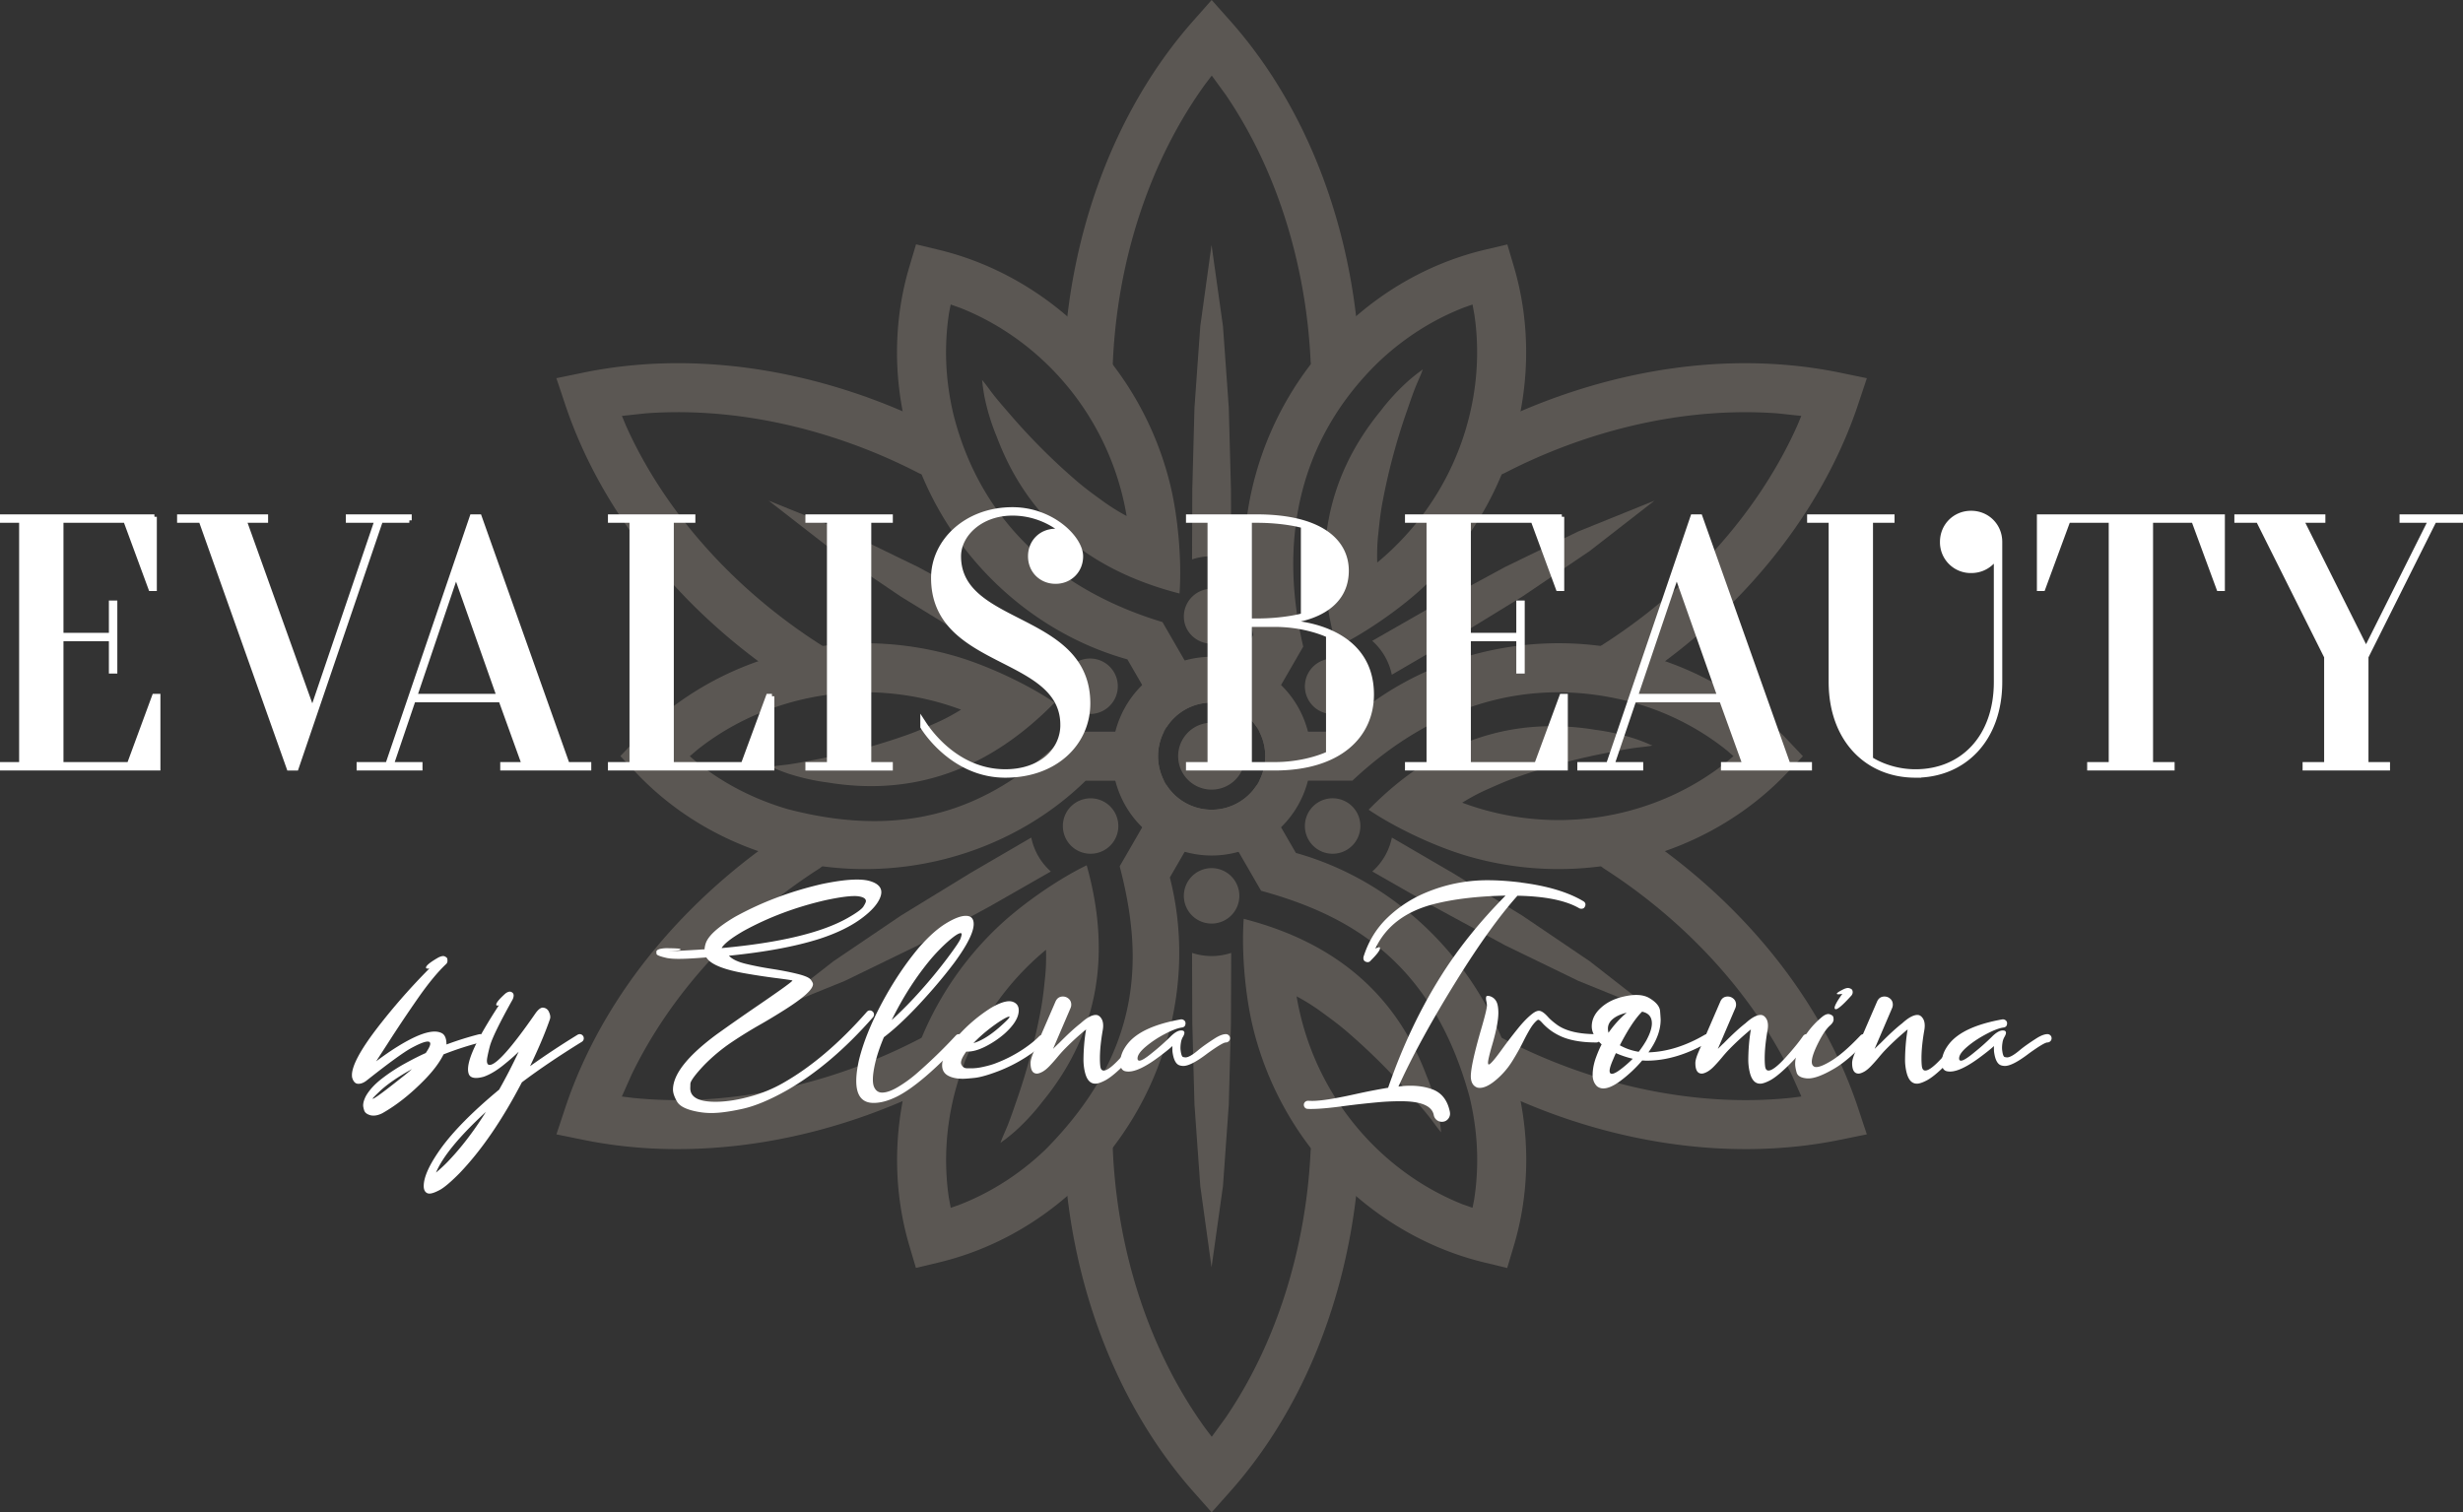 <svg xmlns="http://www.w3.org/2000/svg" width="254.441" height="156.26"><rect width="100%" height="100%" fill="#333333" stroke="none"/><g fill-rule="evenodd" clip-rule="evenodd" fill="#BEB1A3" opacity=".29"><path d="M125.171 156.26l-1.891-2.136c-8.043-9.079-12.871-21.915-13.396-35.454a2.534 2.534 0 012.434-2.625 2.534 2.534 0 012.628 2.43c.422 10.961 3.897 21.266 9.563 29.095l.671.885 1.451-1.992c3.138-4.615 5.625-10.148 7.163-16.436a57.818 57.818 0 001.595-11.022 2.53 2.53 0 012.649-2.406 2.53 2.53 0 012.407 2.648 63.032 63.032 0 01-1.73 11.983c-2.232 9.12-6.33 16.919-11.649 22.899l-1.895 2.131zM109.885 37.588c.524-13.537 5.353-26.375 13.396-35.451L125.171 0l1.896 2.131c5.319 5.98 9.417 13.779 11.649 22.896a62.993 62.993 0 011.73 11.987 2.53 2.53 0 11-5.056.238 57.761 57.761 0 00-1.595-11.022c-1.538-6.284-4.025-11.817-7.163-16.43l-1.451-1.993-.671.883c-5.666 7.829-9.142 18.134-9.563 29.096a2.534 2.534 0 01-5.062-.198zm42.761 74.058a2.532 2.532 0 012.358-4.48c9.707 5.114 20.376 7.259 29.99 6.269l1.102-.139-1.001-2.252c-2.431-5.024-5.978-9.945-10.653-14.422a58.107 58.107 0 00-8.756-6.888 2.532 2.532 0 012.736-4.259 63.396 63.396 0 019.518 7.49c6.782 6.492 11.494 13.938 14.013 21.533l.9 2.708-2.796.57c-11.888 2.423-25.422.187-37.411-6.13zM82.401 71.105c-11.466-7.225-20.175-17.82-24.018-29.324l-.906-2.705 2.793-.576c7.845-1.614 16.646-1.262 25.662 1.365a62.8 62.8 0 0111.247 4.495 2.531 2.531 0 011.094 3.409 2.532 2.532 0 01-3.411 1.088 58.023 58.023 0 00-10.348-4.132c-6.214-1.81-12.251-2.425-17.819-2.016l-2.448.265.424 1.021c3.953 8.819 11.146 16.98 20.428 22.824a2.537 2.537 0 01.795 3.492 2.535 2.535 0 01-3.493.794zm82.041-.793a2.533 2.533 0 01.792-3.492c9.282-5.844 16.477-14.005 20.425-22.824l.427-1.023-2.448-.262c-5.569-.409-11.605.203-17.82 2.013a58.188 58.188 0 00-10.347 4.135 2.535 2.535 0 01-3.411-1.088 2.537 2.537 0 011.091-3.412 63.24 63.24 0 0111.25-4.492c9.016-2.627 17.82-2.979 25.662-1.365l2.794.576-.903 2.705c-3.843 11.504-12.552 22.1-24.019 29.324a2.538 2.538 0 01-3.493-.795zM60.279 117.777l-2.796-.57.898-2.708c2.521-7.595 7.23-15.041 14.013-21.533a63.26 63.26 0 019.517-7.49 2.533 2.533 0 012.739 4.259 57.787 57.787 0 00-8.755 6.888c-4.676 4.477-8.226 9.397-10.653 14.422l-1.004 2.252 1.102.139c9.614.99 20.283-1.157 29.99-6.269a2.534 2.534 0 013.421 1.06 2.528 2.528 0 01-1.06 3.417c-11.992 6.316-25.524 8.555-37.412 6.133z"/><path d="M151.638 88.461c-3.372-.979-7.531-2.951-10.25-4.798 6.603-6.744 14.34-9.747 23.439-8.253 1.377.18 2.717.479 4.036.907.414.134.828.291 1.229.458.203.082.401.19.609.257-.532.11-1.181.159-1.73.234-.947.123-1.911.323-2.855.501a64.333 64.333 0 00-9.527 2.571c-1.057.378-2.053.825-3.076 1.28-.769.345-1.618.797-2.461 1.319a27.1 27.1 0 002.001.663c9.063 2.636 18.488.527 25.181-4.757l.841-.717-.643-.559c-2.67-2.157-5.859-3.856-9.476-4.911-11.245-3.139-21.284.524-29.247 8.004h-9.617a5.54 5.54 0 00.002-5.063h8.09c8.035-7.859 20.401-11.223 32.188-7.801 5.682 1.653 10.527 4.686 14.229 8.596l1.648 1.743-1.651 1.738c-8 8.426-20.791 12.126-32.96 8.588zm-71.675 0c-5.682-1.653-10.527-4.685-14.23-8.596l-1.646-1.74 1.651-1.74c8.001-8.421 20.79-12.124 32.961-8.586 3.37.979 7.529 2.952 10.248 4.798-6.601 6.744-14.34 9.747-23.439 8.254a22.7 22.7 0 01-4.036-.905 19.089 19.089 0 01-1.229-.46c-.203-.082-.401-.188-.609-.258.535-.107 1.178-.159 1.729-.23.949-.126 1.916-.324 2.857-.505a64.074 64.074 0 009.524-2.571c1.06-.375 2.055-.824 3.079-1.28.771-.344 1.62-.797 2.461-1.318a29.04 29.04 0 00-1.998-.664c-9.066-2.635-18.491-.526-25.184 4.757l-.844.718.646.558c2.67 2.157 5.859 3.856 9.476 4.911 14.137 3.7 22.563-1.474 29.186-8.002h9.679a5.527 5.527 0 00-.213 4.59c.064.165.136.319.213.473h-8.091c-8.036 7.857-20.405 11.224-32.191 7.796zm14.656 42.545l-.679-2.299c-3.295-11.138-.11-24.061 9.043-32.828 2.534-2.427 6.32-5.044 9.278-6.472 2.544 9.087 1.278 17.289-4.568 24.419a22.932 22.932 0 01-2.804 3.041c-.324.288-.669.565-1.011.833-.175.137-.362.252-.527.398.172-.517.45-1.101.664-1.612.362-.887.676-1.817.989-2.723a64.341 64.341 0 002.539-9.533c.201-1.106.312-2.188.427-3.305.088-.838.119-1.802.088-2.792-.535.442-1.06.91-1.571 1.398-6.819 6.533-9.702 15.743-8.473 24.18l.2 1.087.805-.277c3.206-1.231 6.271-3.142 8.992-5.749 10.276-10.388 10.009-20.266 7.66-29.263l4.841-8.379a5.542 5.542 0 004.386 2.527l-4.047 7.007c2.792 10.883-.473 23.271-9.336 31.761-4.272 4.094-9.321 6.775-14.563 8.025l-2.333.556zm30.819-58.404l4.043-7.006c-2.791-10.887.477-23.271 9.337-31.762 4.274-4.093 9.321-6.775 14.563-8.025l2.333-.552.679 2.296c3.295 11.138.11 24.061-9.041 32.826-2.533 2.43-6.322 5.044-9.28 6.477-2.541-9.089-1.278-17.289 4.568-24.418a22.492 22.492 0 012.801-3.042c.327-.291.672-.571 1.014-.836.172-.134.362-.251.527-.398-.173.516-.45 1.1-.664 1.612-.365.887-.676 1.818-.99 2.726a64.33 64.33 0 00-2.536 9.531c-.203 1.105-.311 2.19-.427 3.304-.088.838-.121 1.8-.09 2.79.537-.439 1.06-.908 1.571-1.399 6.821-6.53 9.702-15.74 8.473-24.176l-.198-1.087-.808.28c-3.202 1.229-6.271 3.142-8.992 5.746-8.341 8.167-10.19 18.685-7.69 29.319l-4.808 8.325a5.54 5.54 0 00-4.385-2.531zm30.264 58.412l-2.331-.563c-11.297-2.713-20.9-11.936-23.92-24.241-.836-3.406-1.209-7.994-.968-11.27 9.145 2.345 15.615 7.539 18.869 16.165a22.32 22.32 0 011.235 3.946c.09.425.159.862.218 1.294.028.216.036.439.077.655-.36-.406-.726-.94-1.062-1.381-.585-.758-1.237-1.493-1.865-2.219a64.077 64.077 0 00-6.988-6.963c-.859-.725-1.741-1.362-2.652-2.023a21.106 21.106 0 00-2.371-1.471c.113.684.257 1.37.425 2.06 2.25 9.169 8.788 16.271 16.711 19.426l1.041.367.165-.836c.532-3.391.411-7.001-.483-10.659-3.863-14.088-12.56-18.796-21.526-21.264l-4.841-8.38a5.411 5.411 0 001.793-.391 5.493 5.493 0 002.593-2.14l4.049 7.004c10.825 3.026 19.923 12.049 22.848 23.966 1.409 5.744 1.209 11.457-.332 16.618l-.685 2.3zm-35.189-55.879l-4.049-7.007c-10.825-3.026-19.921-12.048-22.848-23.965-1.41-5.745-1.209-11.458.332-16.618l.684-2.299 2.333.563c11.295 2.715 20.898 11.936 23.918 24.241.836 3.407 1.209 7.994.968 11.272-9.142-2.345-15.615-7.541-18.867-16.167a22.332 22.332 0 01-1.237-3.947c-.09-.424-.159-.861-.216-1.291-.03-.218-.038-.442-.082-.659.363.409.729.941 1.064 1.381.587.758 1.237 1.494 1.865 2.221a64.678 64.678 0 006.988 6.96c.856.728 1.744 1.366 2.652 2.023a21.785 21.785 0 002.368 1.474 27.734 27.734 0 00-.422-2.062c-2.248-9.169-8.786-16.271-16.711-19.423l-1.041-.37-.165.838c-.532 3.389-.409 6.999.483 10.661 2.904 11.3 11.097 18.16 21.558 21.314l4.807 8.323a5.512 5.512 0 00-4.382 2.537z"/><path d="M115.639 81.948c-2.109-5.258.45-11.238 5.71-13.347 5.26-2.106 11.24.45 13.35 5.71 2.108 5.258-.45 11.236-5.71 13.345-5.261 2.109-11.244-.45-13.35-5.708zm11.59 1.32a5.537 5.537 0 003.079-7.199 5.541 5.541 0 00-7.2-3.078 5.538 5.538 0 00-3.078 7.199 5.542 5.542 0 007.199 3.078zm-4.723-18.502c-.589-1.469.124-3.135 1.593-3.724s3.135.123 3.724 1.592a2.865 2.865 0 01-5.317 2.132zm0 28.863c-.589-1.468.124-3.134 1.593-3.723s3.135.123 3.724 1.592c.59 1.468-.123 3.134-1.592 3.723s-3.136-.123-3.725-1.592zm-10.249-19.878a2.865 2.865 0 11.813-5.671 2.865 2.865 0 01-.813 5.671zm25.003 14.433a2.865 2.865 0 11.816-5.672 2.865 2.865 0 01-.816 5.672zm-26.367-.581a2.87 2.87 0 01-.483-4.024 2.873 2.873 0 014.025-.483 2.87 2.87 0 01.483 4.024 2.874 2.874 0 01-4.025.483zm25.003-14.433a2.87 2.87 0 01-.483-4.023 2.872 2.872 0 014.025-.483 2.87 2.87 0 01.483 4.023 2.872 2.872 0 01-4.025.483z"/><path d="M123.88 74.921a3.455 3.455 0 014.496 1.924 3.453 3.453 0 01-1.924 4.494 3.457 3.457 0 11-2.572-6.418zm3.308-17.121a6.39 6.39 0 00-4.041 0l.025-7.276.225-8.405.599-8.403 1.163-8.403 1.181 8.403.599 8.403.224 8.405.025 7.276zm0 40.658a6.411 6.411 0 01-4.041 0l.025 7.278.225 8.403.599 8.402 1.163 8.402 1.181-8.402.599-8.402.224-8.403.025-7.278zm-18.623-32.243a6.408 6.408 0 00-2.021 3.5l-6.292-3.664-7.168-4.395-6.979-4.72-6.7-5.207 7.87 3.181 7.581 3.682 7.389 4.009 6.32 3.614zm35.225 20.328a6.408 6.408 0 01-2.021 3.502l6.32 3.612 7.389 4.012 7.583 3.682 7.857 3.193-6.689-5.22-6.979-4.723-7.168-4.392-6.292-3.666zm-37.254 0a6.354 6.354 0 002.021 3.5l-6.322 3.614-7.39 4.012-7.577 3.682-7.863 3.193 6.692-5.22 6.976-4.723 7.169-4.392 6.294-3.666zm35.223-20.328a6.411 6.411 0 012.023 3.5l6.286-3.664 7.171-4.395 6.981-4.72 6.697-5.207-7.867 3.181-7.583 3.682-7.387 4.006-6.321 3.617z"/></g><g fill="#FFF"><path d="M38.271 115.234c-.356-.101-.571-.265-.645-.493-.073-.229-.11-.404-.11-.527 0-.279.097-.604.29-.976.356-.619.904-1.216 1.643-1.788.739-.572 1.522-1.087 2.351-1.544s1.556-.824 2.182-1.103c.31-.457.465-.774.465-.952 0-.154-.089-.232-.267-.232-.325 0-.94.252-1.846.755-.797.472-2.128 1.439-3.993 2.902l-.487.383c-.279.217-.558.325-.836.325-.301 0-.514-.213-.638-.639a1.335 1.335 0 01-.023-.255c0-.999.913-2.678 2.74-5.039a65.158 65.158 0 015.259-5.979l-.151.012c-.131 0-.197-.034-.197-.104 0-.208.426-.557 1.277-1.045.201-.101.368-.15.5-.15.069 0 .131.016.186.047.155.076.236.164.244.261.008.097.012.152.012.169a.454.454 0 01-.127.336c-.882.828-1.871 2.029-2.966 3.604s-2.115 3.102-3.059 4.579l-1.219 1.881c1.579-1.184 2.964-2.043 4.156-2.577.75-.332 1.381-.499 1.892-.499.263 0 .499.051.708.151.34.162.511.557.511 1.185a33.213 33.213 0 013.366-1.057l.104-.012c.217 0 .356.108.418.325l.012.104c0 .218-.109.353-.325.407a32.461 32.461 0 00-3.877 1.254c-.403.819-1.049 1.687-1.938 2.6-1.447 1.486-2.91 2.647-4.388 3.482-.325.163-.627.244-.905.244a1.305 1.305 0 01-.319-.035zm2.17-3.064c1.238-.967 1.942-1.536 2.113-1.706-1.486.828-2.605 1.602-3.355 2.321-.472.449-.708.692-.708.731.008.008.015.012.023.012.124 0 .767-.452 1.927-1.358z"/><path d="M44.052 123.233c-.186-.132-.279-.359-.279-.686 0-.936.589-2.229 1.765-3.877 1.316-1.818 3.324-3.846 6.025-6.083a56.03 56.03 0 002.021-3.924c-.379.387-.921.861-1.625 1.423-.705.561-1.366.949-1.985 1.166-.31.085-.572.128-.789.128-.426 0-.685-.155-.778-.465a1.506 1.506 0 01-.058-.43c0-.874.569-2.283 1.707-4.225a50.724 50.724 0 011.486-2.392.6.6 0 01-.162.035c-.078 0-.116-.035-.116-.105 0-.192.317-.576.952-1.148.17-.124.321-.187.453-.187.093 0 .182.035.267.104s.128.171.128.302a1 1 0 01-.117.418c-1.369 2.454-2.153 4.067-2.35 4.841-.198.773-.296 1.262-.296 1.463 0 .294.093.441.279.441.696 0 2.283-1.788 4.76-5.363.271-.371.518-.558.743-.558l.081.012a.693.693 0 01.528.395c.104.218.156.402.156.557a.712.712 0 01-.035.222c-.48 1.393-1.165 3.014-2.055 4.864a86.19 86.19 0 014.899-3.239.441.441 0 01.232-.069c.147 0 .268.069.36.209a.42.42 0 01.058.208.414.414 0 01-.197.372c-2.392 1.479-4.458 2.875-6.199 4.19-2.036 3.908-4.187 7.043-6.455 9.403-.89.898-1.567 1.471-2.032 1.719-.464.247-.813.371-1.044.371a.529.529 0 01-.328-.092zm2.148-3.145c1.408-1.456 2.74-3.189 3.994-5.201-2.74 2.522-4.458 4.612-5.155 6.269.386-.318.774-.674 1.161-1.068zm25.899-5.213c-1.152-.209-1.87-.558-2.153-1.045-.282-.488-.423-.901-.423-1.242 0-1.587 1.509-3.494 4.526-5.723a233.115 233.115 0 014.354-3.042c2.306-1.579 3.459-2.415 3.459-2.508 0-.03-.619-.123-1.857-.278a67.671 67.671 0 01-2.833-.43c-2.367-.395-3.769-.956-4.202-1.684-1.23.101-2.194.151-2.891.151-.441 0-.824-.027-1.149-.081-.728-.162-1.097-.306-1.108-.43s-.018-.193-.018-.209c0-.224.333-.353.998-.383.944.008 1.433.034 1.463.081l.047.058c0 .07-.426.132-1.277.186.333-.008 1.339-.062 3.019-.162.302-.023.546-.038.731-.046.008-.171.039-.345.093-.522.209-.805 1.219-1.745 3.03-2.821 2.739-1.517 5.738-2.65 8.996-3.401 1.486-.31 2.693-.464 3.622-.464.55 0 1.002.054 1.358.162.773.232 1.161.614 1.161 1.149 0 .116-.02.239-.058.371-.218.735-.883 1.516-1.997 2.339-1.114.825-2.551 1.522-4.307 2.096-2.469.789-5.596 1.374-9.381 1.753.325.355.904.635 1.736.836.831.202 1.735.378 2.711.528.975.15 1.847.321 2.617.511s1.232.389 1.387.598c.155.209.232.364.232.464 0 .535-.979 1.421-2.937 2.659-.782.495-1.575.976-2.38 1.439a46.408 46.408 0 00-3.082 1.898 18.287 18.287 0 00-2.861 2.385c-.93.991-1.397 1.632-1.405 1.922l-.012.446c0 .938.867 1.405 2.601 1.405 1.169 0 2.484-.217 3.947-.649a14.128 14.128 0 002.995-1.267c2.94-1.663 5.839-4.12 8.695-7.371a.403.403 0 01.324-.151c.093 0 .187.039.279.116a.388.388 0 01.139.313.422.422 0 01-.104.278c-2.895 3.298-5.866 5.816-8.916 7.558-1.748.983-3.272 1.618-4.573 1.904-1.3.286-2.36.43-3.181.43a7.41 7.41 0 01-1.415-.127zm15.533-20.061c.882-.502 1.406-.89 1.573-1.161.166-.271.249-.452.249-.545 0-.232-.216-.391-.649-.477a2.708 2.708 0 00-.534-.046c-.674 0-1.676.144-3.007.43-3.088.712-5.921 1.78-8.498 3.203-1.292.759-2.031 1.34-2.217 1.742 6.028-.549 10.389-1.597 13.083-3.146zm.824 16.869c0-.588.093-1.304.278-2.147.449-1.835 1.252-3.825 2.409-5.974 1.157-2.147 2.425-4.037 3.802-5.67.976-1.114 1.895-1.938 2.757-2.468.863-.529 1.554-.795 2.072-.795.542 0 .813.283.813.848 0 .836-.662 2.159-1.985 3.97-1.053 1.401-2.258 2.831-3.616 4.29s-2.583 2.603-3.675 3.431c-.418.99-.724 1.907-.917 2.751-.146.658-.221 1.199-.221 1.625 0 .295.035.534.104.72.171.418.453.627.848.627.457 0 1.018-.2 1.684-.604a13.584 13.584 0 001.776-1.277 52.713 52.713 0 004.167-4.028.4.4 0 01.29-.127c.116 0 .217.04.303.122a.43.43 0 01.139.284c0 .116-.039.22-.116.313-2.763 2.956-4.995 4.863-6.698 5.723-.882.441-1.691.662-2.426.662-1.191-.001-1.788-.76-1.788-2.276zm6.681-9.357a49.926 49.926 0 002.78-3.391c.79-1.06 1.225-1.708 1.306-1.944.082-.235.123-.385.123-.446 0-.086-.035-.128-.105-.128-.231 0-.716.328-1.45.986a19.103 19.103 0 00-1.545 1.591c-1.578 1.873-2.956 4.009-4.132 6.408a40.56 40.56 0 003.023-3.076z"/><path d="M97.975 111.16c-.433-.225-.649-.588-.649-1.092 0-.758.554-1.779 1.659-3.064a16.15 16.15 0 013.355-2.844c.797-.472 1.436-.708 1.916-.708.139 0 .263.019.371.058.41.147.615.441.615.883 0 .734-.499 1.548-1.498 2.438a9.68 9.68 0 01-1.968 1.312c-.685.341-1.282.511-1.793.511h-.162c-.364.504-.546.886-.546 1.149 0 .063.012.12.034.174.124.264.312.397.563.401.251.004.4.005.447.005.41 0 .843-.054 1.3-.162.526-.116.96-.244 1.3-.383a14.063 14.063 0 002.531-1.271c.781-.499 1.416-.997 1.904-1.492a.404.404 0 01.29-.127.42.42 0 01.302.127.417.417 0 01.127.303.462.462 0 01-.115.301c-.519.526-1.195 1.057-2.032 1.591-.835.534-1.733.991-2.693 1.37-1.106.426-1.956.669-2.548.731-.592.062-1 .093-1.225.093-.603-.002-1.098-.103-1.485-.304zm5.213-4.969c.735-.643 1.103-1.014 1.103-1.115 0-.022-.016-.033-.046-.033-.116 0-.384.129-.802.388-.417.26-.892.6-1.422 1.021-.53.423-1.016.865-1.457 1.329.79-.231 1.664-.761 2.624-1.59z"/><path d="M112.092 110.835a5.518 5.518 0 01-.163-1.3c.008-1.122.097-2.179.268-3.17a27.534 27.534 0 00-2.253 2.067c-.224.231-.468.506-.731.824a17.25 17.25 0 01-.795.894c-.267.278-.515.478-.743.598-.228.12-.412.18-.551.18-.441 0-.662-.363-.662-1.091 0-.264.112-.654.337-1.173l2.24-5.178c.155-.348.41-.521.767-.521.116 0 .232.022.348.069.341.162.512.422.512.777a.897.897 0 01-.07.337l-1.811 4.226.557-.546h.012c.921-.937 1.684-1.637 2.287-2.101.627-.573 1.149-.859 1.567-.859.232 0 .43.135.592.406.108.186.163.422.163.708 0 .14-.016.298-.047.477-.193 1.106-.29 2.065-.29 2.879 0 .316.012.576.035.777.03.333.15.499.359.499.363 0 .968-.468 1.811-1.404.743-.82 1.332-1.544 1.765-2.171a.432.432 0 01.36-.186c.085 0 .17.03.255.093.085.062.134.126.146.191s.018.11.018.133a.48.48 0 01-.07.256c-.201.287-.544.712-1.027 1.277a20.975 20.975 0 01-1.631 1.694c-.604.565-1.112.952-1.526 1.161s-.733.313-.957.313c-.523.002-.879-.377-1.072-1.136z"/><path d="M116.248 110.685c-.349-.086-.522-.379-.522-.883 0-.674.263-1.334.789-1.985.959-1.184 2.79-2.016 5.491-2.495h.034c.101 0 .197.036.291.109a.36.36 0 01.139.297c0 .263-.127.41-.383.44-.465.069-1.07.305-1.817.702a10.74 10.74 0 00-1.938 1.301c-.545.468-.818.865-.818 1.189 0 .155.066.232.197.232.225 0 .67-.274 1.335-.824a23.463 23.463 0 001.834-1.625c.442-.449.824-.674 1.15-.674.216 0 .324.082.324.244 0 .108-.05.248-.15.418a1.64 1.64 0 00-.203.568 3.425 3.425 0 00-.053.558c0 .101.008.205.023.313.054.41.141.627.262.65.119.022.198.035.237.035.286 0 .731-.256 1.335-.767.41-.341.991-.75 1.741-1.23.441-.271.806-.406 1.092-.406a.42.42 0 01.302.122.407.407 0 01.128.307.412.412 0 01-.128.302.41.41 0 01-.302.128c-.217 0-.848.375-1.893 1.126l-.186.14c-1.037.774-1.808 1.161-2.311 1.161-.131 0-.259-.02-.383-.058-.387-.116-.635-.589-.743-1.417a5.912 5.912 0 01-.012-.383v-.197c-.239.231-.669.58-1.288 1.044-1.401 1.062-2.48 1.591-3.239 1.591a1.606 1.606 0 01-.335-.033zm32.215 5.072a.845.845 0 01-.349-.557c-.194-.944-1.323-1.416-3.391-1.416-.742 0-1.481.03-2.217.093-1.192.108-2.36.235-3.506.383-1.54.217-2.739.325-3.599.325-.108 0-.219-.005-.331-.012a.378.378 0 01-.272-.134.407.407 0 01-.104-.272c0-.132.044-.236.133-.314a.447.447 0 01.297-.115h.034c.132.008.271.012.418.012.875 0 2.368-.236 4.481-.708a62.526 62.526 0 013.343-.65c1.494-4.326 3.352-8.234 5.572-11.726 1.78-2.801 3.967-5.51 6.56-8.126-2.856.055-5.321.345-7.396.871-2.956.759-4.976 2.295-6.06 4.608.178-.101.31-.15.395-.15.063 0 .093.034.093.104 0 .216-.325.646-.975 1.289l-.047.057a.378.378 0 01-.243.094.42.42 0 01-.151-.023c-.201-.054-.302-.186-.302-.395a.64.64 0 01.012-.128c.503-1.602 1.333-2.956 2.49-4.063a12.844 12.844 0 014.011-2.601 16.318 16.318 0 016.339-1.253c1.045 0 2.186.077 3.424.231l.035.013c2.693.34 4.833.982 6.42 1.927.139.085.209.201.209.348a.482.482 0 01-.082.25c-.054.089-.117.142-.191.156a.743.743 0 01-.156.023.459.459 0 01-.221-.058c-1.394-.805-3.518-1.235-6.373-1.289-1.881 2.105-4.005 5.069-6.374 8.893-2.507 4.048-4.48 7.654-5.92 10.819a9.702 9.702 0 011.219-.081c.852 0 1.609.124 2.275.371.976.356 1.582 1.143 1.822 2.356l.012.163a.83.83 0 01-.15.476.81.81 0 01-.697.36.843.843 0 01-.487-.151z"/><path d="M152.63 112.379c-.449-.154-.678-.541-.686-1.161 0-.813.372-2.491 1.115-5.038.363-1.253.546-2.009.546-2.264 0-.146-.017-.288-.047-.424a1.579 1.579 0 01-.047-.343c0-.062.01-.119.029-.174.019-.054.071-.081.156-.081a.98.98 0 01.313.07c.395.162.635.483.72.963.039.225.059.465.059.72 0 .805-.236 1.993-.708 3.563-.24.852-.36 1.382-.36 1.591 0 .124.027.186.082.186.162 0 .665-.592 1.509-1.776.472-.643.973-1.292 1.503-1.949.53-.658 1.031-1.169 1.504-1.532.255-.194.476-.291.661-.291.248 0 .564.217.952.65.201.225.483.472.848.743.897.681 2.275 1.021 4.132 1.021a.418.418 0 01.419.429.422.422 0 01-.122.302.393.393 0 01-.297.128c-1.624 0-2.921-.247-3.888-.742a5.685 5.685 0 01-1.695-1.277c-.193-.217-.329-.325-.406-.325a.167.167 0 00-.104.035c-.255.201-.501.497-.737.888s-.479.838-.726 1.341a24.951 24.951 0 01-1.155 2.049 8.122 8.122 0 01-1.637 1.887c-.654.557-1.221.836-1.7.836a1.298 1.298 0 01-.233-.025z"/><path d="M164.97 112.229c-.294-.295-.441-.682-.441-1.161 0-.564.112-1.161.337-1.788.201-.549.398-1.006.592-1.37-.681-.627-1.021-1.246-1.021-1.857 0-.673.283-1.284.848-1.833.526-.512 1.185-.887 1.974-1.127.665-.193 1.257-.29 1.776-.29.526 0 .971.104 1.335.313.711.418 1.087.871 1.126 1.358.038.487.058.781.058.882 0 1.091-.422 2.218-1.265 3.378 1.896-.054 3.835-.657 5.815-1.811a.441.441 0 01.232-.069c.146 0 .267.069.359.209a.443.443 0 01.059.22.4.4 0 01-.209.36c-2.229 1.301-4.369 1.95-6.42 1.95-.14 0-.298-.008-.476-.022a13.812 13.812 0 01-2.206 2.077c-.72.542-1.323.813-1.811.813a1.034 1.034 0 01-.662-.232zm3.076-7.593c-.658.162-1.153.395-1.486.697-.301.271-.452.584-.452.939 0 .14.02.287.058.441a10.651 10.651 0 011.88-2.077zm-.586 5.822c.43-.329.833-.683 1.213-1.063a9.909 9.909 0 01-1.741-.581c-.069.14-.17.368-.302.686-.232.534-.349.913-.349 1.138 0 .209.078.313.232.313.202 0 .517-.164.947-.493zm2.595-2.92c.395-.72.592-1.319.592-1.8 0-.665-.337-1.067-1.011-1.207-.681.666-1.446 1.823-2.298 3.472a5.843 5.843 0 001.95.673c.286-.372.542-.751.767-1.138z"/><path d="M180.77 110.835a5.518 5.518 0 01-.163-1.3c.008-1.122.098-2.179.268-3.17a27.538 27.538 0 00-2.252 2.067c-.225.231-.469.506-.731.824-.263.316-.528.614-.795.894-.268.278-.516.478-.743.598-.229.12-.412.18-.552.18-.441 0-.662-.363-.662-1.091 0-.264.113-.654.338-1.173l2.24-5.178c.154-.348.409-.521.766-.521.116 0 .232.022.349.069.34.162.511.422.511.777a.897.897 0 01-.07.337l-1.811 4.226.557-.546h.013c.92-.937 1.683-1.637 2.286-2.101.627-.573 1.149-.859 1.568-.859.23 0 .429.135.592.406.108.186.162.422.162.708 0 .14-.016.298-.046.477-.194 1.106-.291 2.065-.291 2.879 0 .316.012.576.035.777.03.333.15.499.359.499.364 0 .968-.468 1.811-1.404.744-.82 1.332-1.544 1.766-2.171a.429.429 0 01.359-.186c.085 0 .17.03.256.093.085.062.133.126.145.191s.018.11.018.133a.489.489 0 01-.069.256c-.202.287-.544.712-1.027 1.277a21.324 21.324 0 01-1.631 1.694c-.604.565-1.113.952-1.527 1.161s-.733.313-.958.313c-.523.002-.878-.377-1.071-1.136z"/><path d="M186.714 111.428c-.642-.047-1.014-.252-1.114-.616-.101-.363-.151-.657-.151-.882 0-.395.086-.84.255-1.335.21-.611.533-1.229.97-1.852a8.632 8.632 0 011.608-1.713c.225-.17.422-.255.592-.255a.44.44 0 01.174.035c.217.076.333.178.349.301.016.124.023.197.023.222 0 .208-.132.425-.395.649-.349.325-.705.836-1.068 1.532-.526 1.007-.789 1.737-.789 2.194 0 .256.088.426.267.511.054.023.12.035.197.035.302 0 .762-.182 1.382-.546.882-.503 1.942-1.408 3.181-2.717a.445.445 0 01.325-.139c.101 0 .193.04.278.122.085.081.128.152.128.214v.093a.424.424 0 01-.116.291c-1.292 1.37-2.414 2.325-3.367 2.867-1.122.657-1.996.987-2.623.987h-.106zm4.551-8.569a.54.54 0 00.128-.336c0-.194-.074-.317-.222-.372a.696.696 0 00-.255-.069c-.132 0-.286.042-.464.128-.465.231-.697.387-.697.464 0 .039.055.059.163.059.101 0 .236-.016.406-.047-.534.743-.801 1.228-.801 1.451.007.093.05.14.128.14.224-.001.762-.472 1.614-1.418z"/><path d="M196.964 110.835a5.52 5.52 0 01-.162-1.3c.008-1.122.097-2.179.267-3.17a27.538 27.538 0 00-2.252 2.067c-.225.231-.469.506-.731.824a17.25 17.25 0 01-.795.894c-.268.278-.515.478-.743.598s-.411.18-.552.18c-.44 0-.661-.363-.661-1.091 0-.264.112-.654.337-1.173l2.24-5.178c.154-.348.41-.521.766-.521.116 0 .232.022.349.069.341.162.511.422.511.777a.914.914 0 01-.069.337l-1.812 4.226.558-.546h.012c.921-.937 1.683-1.637 2.287-2.101.627-.573 1.149-.859 1.567-.859.231 0 .429.135.592.406.108.186.162.422.162.708 0 .14-.015.298-.046.477-.193 1.106-.291 2.065-.291 2.879 0 .316.012.576.035.777.031.333.151.499.36.499.363 0 .967-.468 1.811-1.404.743-.82 1.331-1.544 1.765-2.171a.43.43 0 01.359-.186c.086 0 .171.03.256.093.085.062.134.126.145.191a.48.48 0 01-.051.389c-.201.287-.543.712-1.027 1.277a21.148 21.148 0 01-1.631 1.694c-.604.565-1.112.952-1.526 1.161-.415.209-.733.313-.958.313-.522.002-.878-.377-1.072-1.136z"/><path d="M201.119 110.685c-.348-.086-.521-.379-.521-.883 0-.674.264-1.334.789-1.985.96-1.184 2.79-2.016 5.491-2.495h.035c.101 0 .197.036.29.109a.36.36 0 01.14.297c0 .263-.128.41-.384.44-.464.069-1.069.305-1.816.702-.747.399-1.394.833-1.939 1.301-.545.468-.817.865-.817 1.189 0 .155.065.232.197.232.225 0 .669-.274 1.335-.824a23.463 23.463 0 001.834-1.625c.441-.449.824-.674 1.149-.674.216 0 .325.082.325.244 0 .108-.051.248-.151.418a1.62 1.62 0 00-.203.568 3.54 3.54 0 00-.053.558c0 .101.008.205.023.313.055.41.142.627.262.65.12.022.199.035.238.035.285 0 .73-.256 1.334-.767.41-.341.991-.75 1.742-1.23.44-.271.805-.406 1.091-.406a.42.42 0 01.302.122.404.404 0 01.128.307.408.408 0 01-.128.302.41.41 0 01-.302.128c-.217 0-.848.375-1.893 1.126l-.185.14c-1.038.774-1.808 1.161-2.311 1.161-.132 0-.26-.02-.384-.058-.387-.116-.635-.589-.743-1.417a5.928 5.928 0 01-.011-.383v-.197c-.24.231-.67.58-1.289 1.044-1.4 1.062-2.48 1.591-3.238 1.591a1.64 1.64 0 01-.337-.033z"/></g><path d="M15.951 53.396v7.419h-.371l-2.597-7.048H6.306v11.87h5.193v-3.339h.371v7.048h-.371v-3.339H6.306V78.99h7.048l2.597-7.048h.371v7.419H0v-.371h2.226V53.768H0v-.371h15.951zm26.334.372h-2.968L30.6 79.363h-.742L20.77 53.768h-2.226v-.371h8.902v.371H25.22l7.048 19.66 6.677-19.66h-2.968v-.371h6.306v.371zm18.546 25.223v.371h-8.903v-.371h2.226l-2.411-6.677h-9.051l-2.263 6.677h2.967v.371H37.09v-.371h2.967l8.717-25.595h.742l9.088 25.595h2.227zm-9.274-7.048l-4.451-12.612-4.266 12.612h8.717zm28.189 0v7.419H63.054v-.371h2.226V53.768h-2.226v-.371h8.531v.371h-2.226v25.224h7.419l2.597-7.048h.371zm3.707-18.175v-.371h8.531v.371h-2.226v25.224h2.226v.371h-8.531v-.371h2.226V53.768h-2.226zm26.335 21.143c0-7.419-13.354-5.936-13.354-15.209 0-3.709 3.339-7.048 8.161-7.048 4.08 0 7.048 2.968 7.048 4.822 0 1.483-1.113 2.597-2.597 2.597s-2.597-1.113-2.597-2.597 1.112-2.597 2.597-2.597c.371 0 .927.186.927.186s-2.04-2.04-5.378-2.04c-3.339 0-5.564 2.226-5.564 4.451 0 7.419 13.354 5.935 13.354 15.209 0 4.08-3.338 7.419-8.531 7.419-5.564 0-8.531-5.008-8.531-5.008v-.52c.147.223 3.078 5.156 8.531 5.156 3.709.001 5.934-2.224 5.934-4.821zm21.883 4.451h-8.902v-.371h2.226V53.768h-2.226v-.371h7.048c6.677 0 9.273 2.597 9.273 5.563 0 4.822-5.935 5.193-5.935 5.193v.186s8.531.186 8.531 7.419c.001 4.265-3.338 7.604-10.015 7.604zm-2.597-25.594v10.386h.742c2.968 0 4.859-.557 4.822-.557v-9.273s-1.854-.556-4.822-.556h-.742zm8.161 24.111V65.638s-2.226-1.113-5.564-1.113h-2.597v14.467h2.597c3.339-.001 5.564-1.113 5.564-1.113zm24.108-24.483v7.419h-.37l-2.597-7.048h-6.678v11.87h5.193v-3.339h.371v7.048h-.371v-3.339h-5.193V78.99h7.048l2.597-7.048h.371v7.419h-16.321v-.371h2.226V53.768h-2.226v-.371h15.95zm25.593 25.595v.371h-8.902v-.371h2.226l-2.411-6.677h-9.051l-2.263 6.677h2.968v.371h-6.307v-.371h2.968l8.717-25.595h.742l9.088 25.595h2.225zm-9.274-7.048l-4.451-12.612-4.266 12.612h8.717zm20.216 8.161c-5.008 0-8.718-3.71-8.718-9.645V53.768h-2.226v-.371h8.532v.371h-2.226v24.667s1.854 1.299 4.637 1.299c4.822 0 8.346-3.524 8.346-9.273V57.514c-.037.074-.816 1.446-2.597 1.446a2.93 2.93 0 01-2.968-2.967c0-1.67 1.299-2.968 2.968-2.968s2.968 1.298 2.968 2.968V70.46c.001 5.935-3.709 9.644-8.716 9.644zm31.712-19.289h-.37l-2.597-7.048h-4.451v25.224h2.226v.371h-8.532v-.371h2.226V53.768h-4.451l-2.597 7.048h-.371v-7.419h18.918v7.418zm14.835 18.176h2.226v.371h-8.531v-.371h2.226V67.863l-7.048-14.096h-2.226v-.371h8.902v.371h-2.226l6.677 13.354 6.678-13.354h-2.968v-.371h6.306v.371h-2.968l-7.048 14.096v11.128z" fill="#FFF" stroke="#FFF" stroke-width=".5" stroke-miterlimit="10"/></svg>